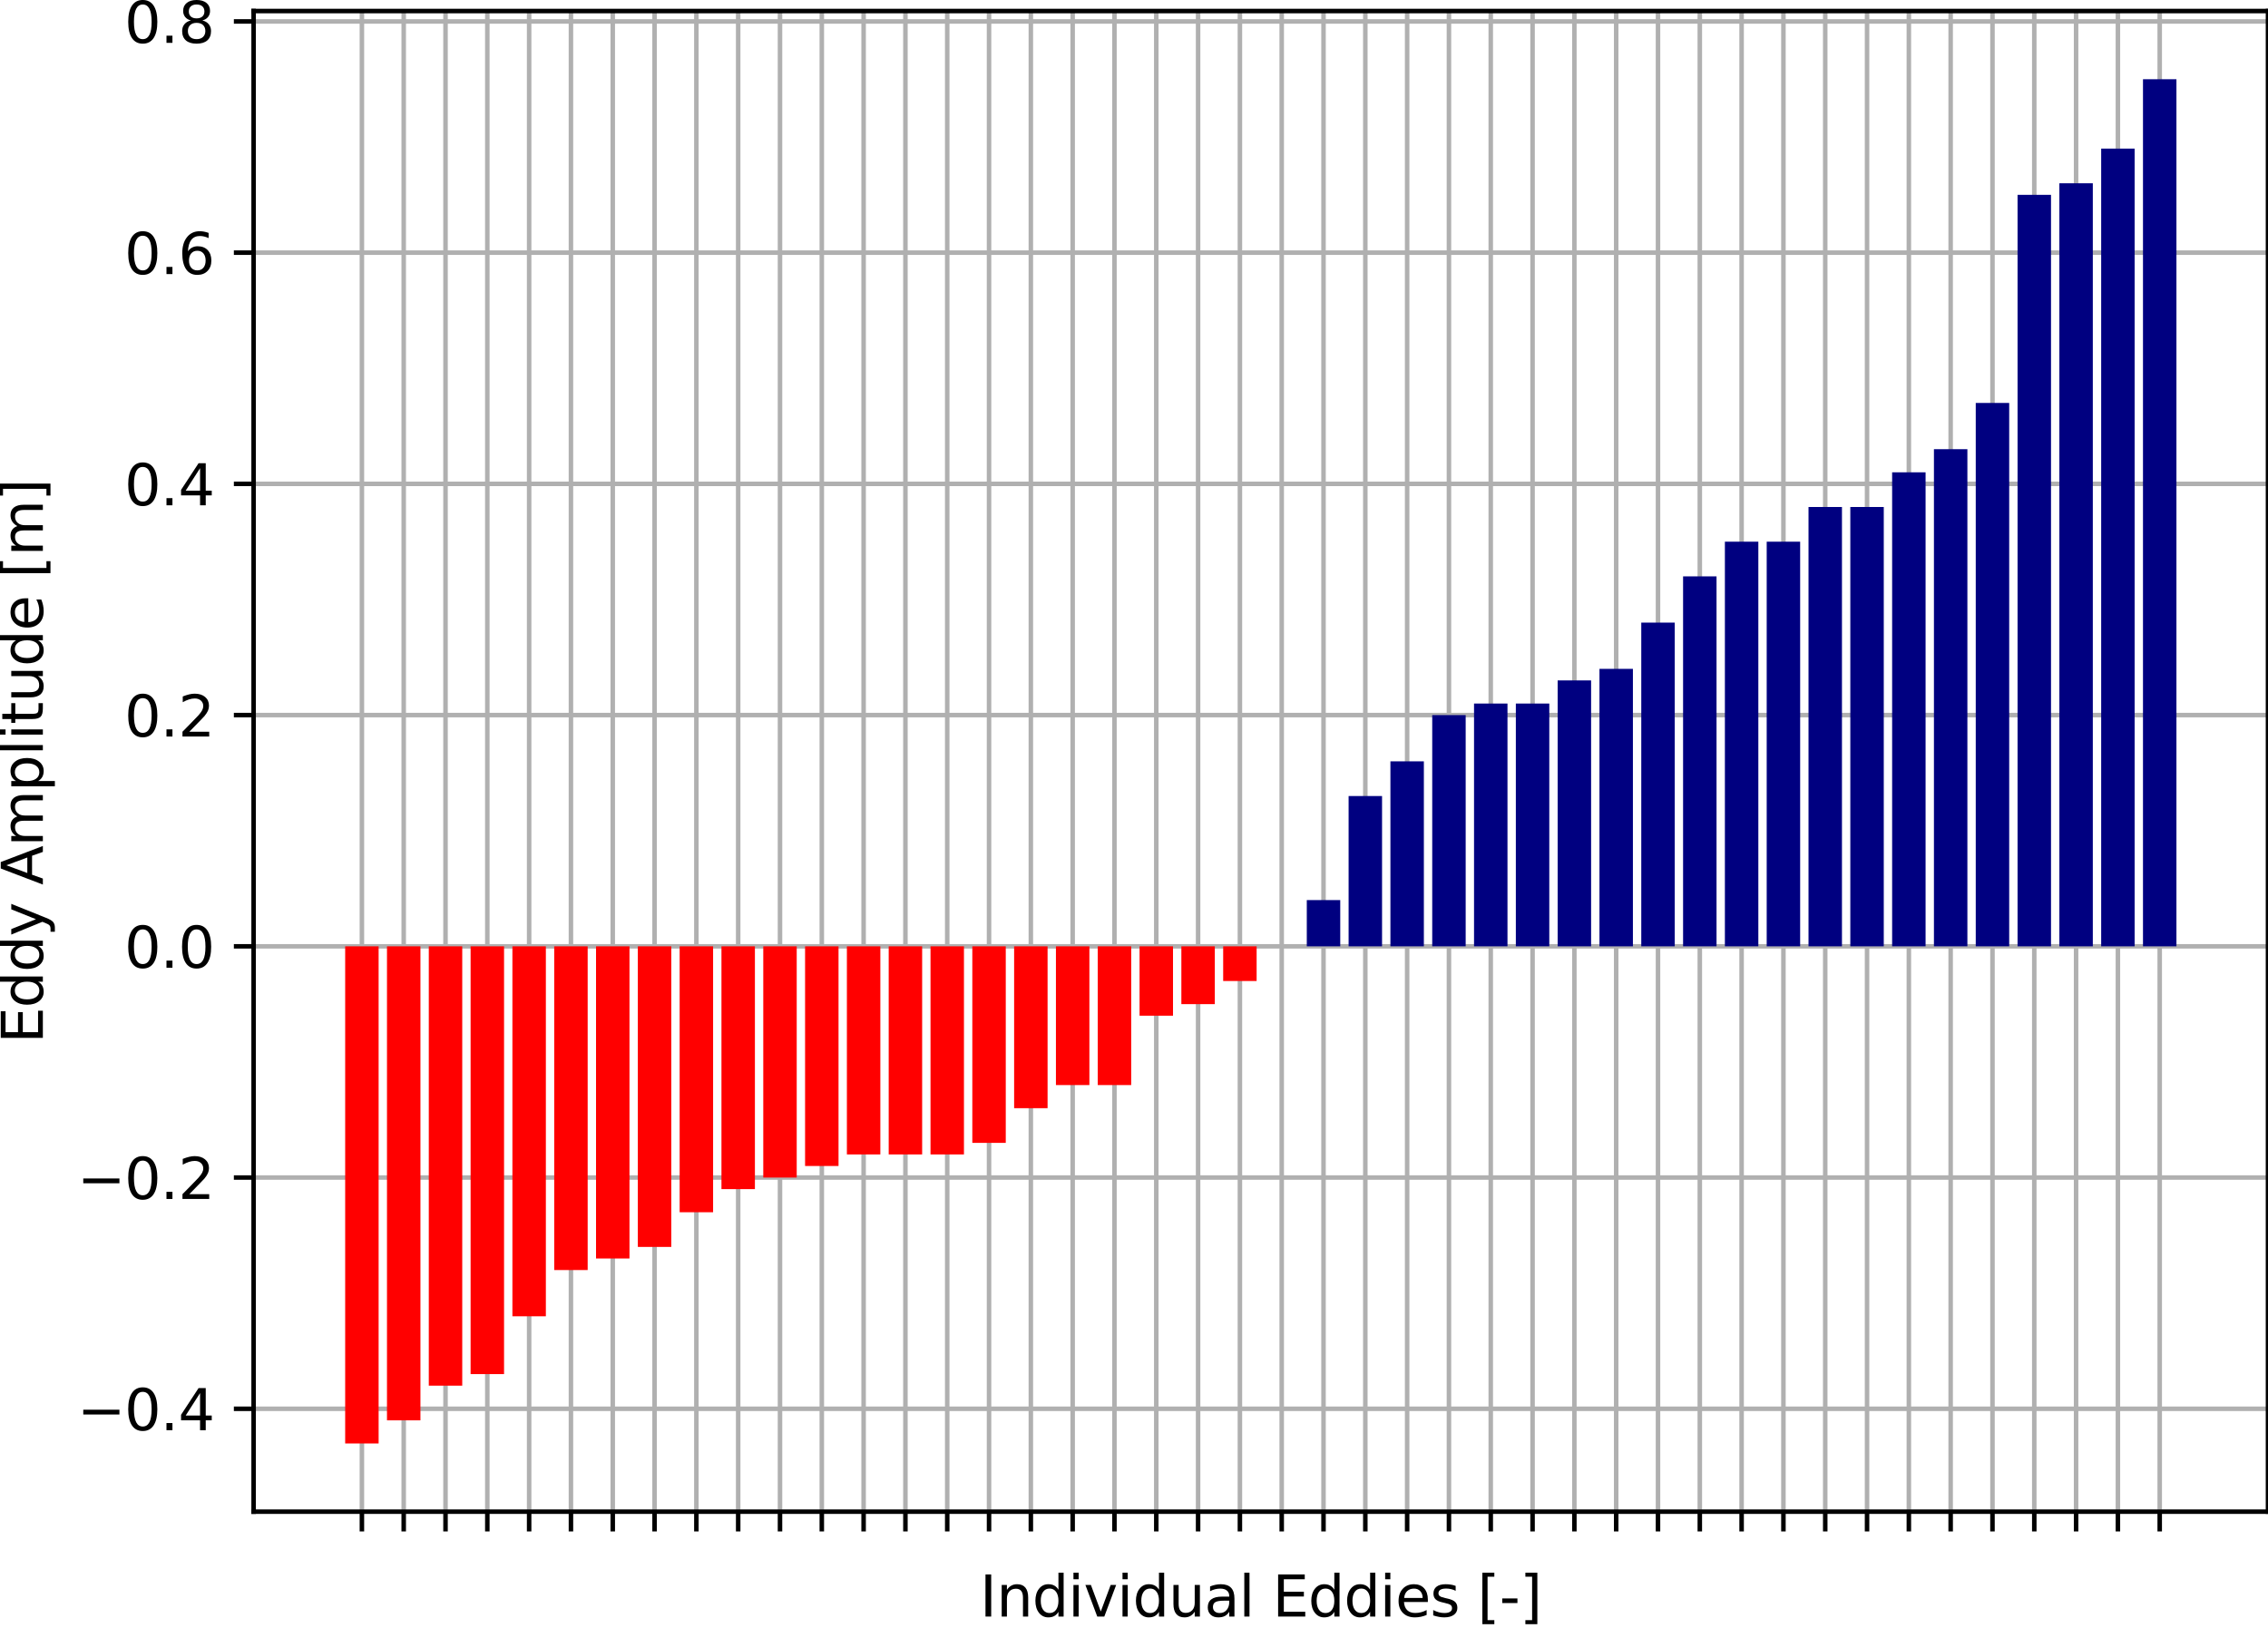 <?xml version="1.0" encoding="utf-8" standalone="no"?>
<!DOCTYPE svg PUBLIC "-//W3C//DTD SVG 1.1//EN"
  "http://www.w3.org/Graphics/SVG/1.1/DTD/svg11.dtd">
<svg xmlns:xlink="http://www.w3.org/1999/xlink" width="402.081pt" height="288.744pt" viewBox="0 0 402.081 288.744" xmlns="http://www.w3.org/2000/svg" version="1.1">
 <defs>
  <style type="text/css">*{stroke-linejoin: round; stroke-linecap: butt}</style>
 </defs>
 <g id="figure_1">
  <g id="patch_1">
   <path d="M 0 288.744 
L 402.081 288.744 
L 402.081 -0 
L 0 -0 
z
" style="fill: #ffffff"/>
  </g>
  <g id="axes_1">
   <g id="patch_2">
    <path d="M 44.961 268.066 
L 402.081 268.066 
L 402.081 1.954 
L 44.961 1.954 
z
" style="fill: #ffffff"/>
   </g>
   <g id="matplotlib.axis_1">
    <g id="xtick_1">
     <g id="line2d_1">
      <path d="M 64.159 268.066 
L 64.159 1.954 
" clip-path="url(#p5aaf9d7319)" style="fill: none; stroke: #b0b0b0; stroke-width: 0.8; stroke-linecap: square"/>
     </g>
     <g id="line2d_2">
      <defs>
       <path id="m018289079b" d="M 0 0 
L 0 3.5 
" style="stroke: #000000; stroke-width: 0.8"/>
      </defs>
      <g>
       <use xlink:href="#m018289079b" x="64.159" y="268.066" style="stroke: #000000; stroke-width: 0.8"/>
      </g>
     </g>
    </g>
    <g id="xtick_2">
     <g id="line2d_3">
      <path d="M 71.571 268.066 
L 71.571 1.954 
" clip-path="url(#p5aaf9d7319)" style="fill: none; stroke: #b0b0b0; stroke-width: 0.8; stroke-linecap: square"/>
     </g>
     <g id="line2d_4">
      <g>
       <use xlink:href="#m018289079b" x="71.571" y="268.066" style="stroke: #000000; stroke-width: 0.8"/>
      </g>
     </g>
    </g>
    <g id="xtick_3">
     <g id="line2d_5">
      <path d="M 78.983 268.066 
L 78.983 1.954 
" clip-path="url(#p5aaf9d7319)" style="fill: none; stroke: #b0b0b0; stroke-width: 0.8; stroke-linecap: square"/>
     </g>
     <g id="line2d_6">
      <g>
       <use xlink:href="#m018289079b" x="78.983" y="268.066" style="stroke: #000000; stroke-width: 0.8"/>
      </g>
     </g>
    </g>
    <g id="xtick_4">
     <g id="line2d_7">
      <path d="M 86.395 268.066 
L 86.395 1.954 
" clip-path="url(#p5aaf9d7319)" style="fill: none; stroke: #b0b0b0; stroke-width: 0.8; stroke-linecap: square"/>
     </g>
     <g id="line2d_8">
      <g>
       <use xlink:href="#m018289079b" x="86.395" y="268.066" style="stroke: #000000; stroke-width: 0.8"/>
      </g>
     </g>
    </g>
    <g id="xtick_5">
     <g id="line2d_9">
      <path d="M 93.807 268.066 
L 93.807 1.954 
" clip-path="url(#p5aaf9d7319)" style="fill: none; stroke: #b0b0b0; stroke-width: 0.8; stroke-linecap: square"/>
     </g>
     <g id="line2d_10">
      <g>
       <use xlink:href="#m018289079b" x="93.807" y="268.066" style="stroke: #000000; stroke-width: 0.8"/>
      </g>
     </g>
    </g>
    <g id="xtick_6">
     <g id="line2d_11">
      <path d="M 101.22 268.066 
L 101.22 1.954 
" clip-path="url(#p5aaf9d7319)" style="fill: none; stroke: #b0b0b0; stroke-width: 0.8; stroke-linecap: square"/>
     </g>
     <g id="line2d_12">
      <g>
       <use xlink:href="#m018289079b" x="101.22" y="268.066" style="stroke: #000000; stroke-width: 0.8"/>
      </g>
     </g>
    </g>
    <g id="xtick_7">
     <g id="line2d_13">
      <path d="M 108.632 268.066 
L 108.632 1.954 
" clip-path="url(#p5aaf9d7319)" style="fill: none; stroke: #b0b0b0; stroke-width: 0.8; stroke-linecap: square"/>
     </g>
     <g id="line2d_14">
      <g>
       <use xlink:href="#m018289079b" x="108.632" y="268.066" style="stroke: #000000; stroke-width: 0.8"/>
      </g>
     </g>
    </g>
    <g id="xtick_8">
     <g id="line2d_15">
      <path d="M 116.044 268.066 
L 116.044 1.954 
" clip-path="url(#p5aaf9d7319)" style="fill: none; stroke: #b0b0b0; stroke-width: 0.8; stroke-linecap: square"/>
     </g>
     <g id="line2d_16">
      <g>
       <use xlink:href="#m018289079b" x="116.044" y="268.066" style="stroke: #000000; stroke-width: 0.8"/>
      </g>
     </g>
    </g>
    <g id="xtick_9">
     <g id="line2d_17">
      <path d="M 123.456 268.066 
L 123.456 1.954 
" clip-path="url(#p5aaf9d7319)" style="fill: none; stroke: #b0b0b0; stroke-width: 0.8; stroke-linecap: square"/>
     </g>
     <g id="line2d_18">
      <g>
       <use xlink:href="#m018289079b" x="123.456" y="268.066" style="stroke: #000000; stroke-width: 0.8"/>
      </g>
     </g>
    </g>
    <g id="xtick_10">
     <g id="line2d_19">
      <path d="M 130.868 268.066 
L 130.868 1.954 
" clip-path="url(#p5aaf9d7319)" style="fill: none; stroke: #b0b0b0; stroke-width: 0.8; stroke-linecap: square"/>
     </g>
     <g id="line2d_20">
      <g>
       <use xlink:href="#m018289079b" x="130.868" y="268.066" style="stroke: #000000; stroke-width: 0.8"/>
      </g>
     </g>
    </g>
    <g id="xtick_11">
     <g id="line2d_21">
      <path d="M 138.281 268.066 
L 138.281 1.954 
" clip-path="url(#p5aaf9d7319)" style="fill: none; stroke: #b0b0b0; stroke-width: 0.8; stroke-linecap: square"/>
     </g>
     <g id="line2d_22">
      <g>
       <use xlink:href="#m018289079b" x="138.281" y="268.066" style="stroke: #000000; stroke-width: 0.8"/>
      </g>
     </g>
    </g>
    <g id="xtick_12">
     <g id="line2d_23">
      <path d="M 145.693 268.066 
L 145.693 1.954 
" clip-path="url(#p5aaf9d7319)" style="fill: none; stroke: #b0b0b0; stroke-width: 0.8; stroke-linecap: square"/>
     </g>
     <g id="line2d_24">
      <g>
       <use xlink:href="#m018289079b" x="145.693" y="268.066" style="stroke: #000000; stroke-width: 0.8"/>
      </g>
     </g>
    </g>
    <g id="xtick_13">
     <g id="line2d_25">
      <path d="M 153.105 268.066 
L 153.105 1.954 
" clip-path="url(#p5aaf9d7319)" style="fill: none; stroke: #b0b0b0; stroke-width: 0.8; stroke-linecap: square"/>
     </g>
     <g id="line2d_26">
      <g>
       <use xlink:href="#m018289079b" x="153.105" y="268.066" style="stroke: #000000; stroke-width: 0.8"/>
      </g>
     </g>
    </g>
    <g id="xtick_14">
     <g id="line2d_27">
      <path d="M 160.517 268.066 
L 160.517 1.954 
" clip-path="url(#p5aaf9d7319)" style="fill: none; stroke: #b0b0b0; stroke-width: 0.8; stroke-linecap: square"/>
     </g>
     <g id="line2d_28">
      <g>
       <use xlink:href="#m018289079b" x="160.517" y="268.066" style="stroke: #000000; stroke-width: 0.8"/>
      </g>
     </g>
    </g>
    <g id="xtick_15">
     <g id="line2d_29">
      <path d="M 167.929 268.066 
L 167.929 1.954 
" clip-path="url(#p5aaf9d7319)" style="fill: none; stroke: #b0b0b0; stroke-width: 0.8; stroke-linecap: square"/>
     </g>
     <g id="line2d_30">
      <g>
       <use xlink:href="#m018289079b" x="167.929" y="268.066" style="stroke: #000000; stroke-width: 0.8"/>
      </g>
     </g>
    </g>
    <g id="xtick_16">
     <g id="line2d_31">
      <path d="M 175.342 268.066 
L 175.342 1.954 
" clip-path="url(#p5aaf9d7319)" style="fill: none; stroke: #b0b0b0; stroke-width: 0.8; stroke-linecap: square"/>
     </g>
     <g id="line2d_32">
      <g>
       <use xlink:href="#m018289079b" x="175.342" y="268.066" style="stroke: #000000; stroke-width: 0.8"/>
      </g>
     </g>
    </g>
    <g id="xtick_17">
     <g id="line2d_33">
      <path d="M 182.754 268.066 
L 182.754 1.954 
" clip-path="url(#p5aaf9d7319)" style="fill: none; stroke: #b0b0b0; stroke-width: 0.8; stroke-linecap: square"/>
     </g>
     <g id="line2d_34">
      <g>
       <use xlink:href="#m018289079b" x="182.754" y="268.066" style="stroke: #000000; stroke-width: 0.8"/>
      </g>
     </g>
    </g>
    <g id="xtick_18">
     <g id="line2d_35">
      <path d="M 190.166 268.066 
L 190.166 1.954 
" clip-path="url(#p5aaf9d7319)" style="fill: none; stroke: #b0b0b0; stroke-width: 0.8; stroke-linecap: square"/>
     </g>
     <g id="line2d_36">
      <g>
       <use xlink:href="#m018289079b" x="190.166" y="268.066" style="stroke: #000000; stroke-width: 0.8"/>
      </g>
     </g>
    </g>
    <g id="xtick_19">
     <g id="line2d_37">
      <path d="M 197.578 268.066 
L 197.578 1.954 
" clip-path="url(#p5aaf9d7319)" style="fill: none; stroke: #b0b0b0; stroke-width: 0.8; stroke-linecap: square"/>
     </g>
     <g id="line2d_38">
      <g>
       <use xlink:href="#m018289079b" x="197.578" y="268.066" style="stroke: #000000; stroke-width: 0.8"/>
      </g>
     </g>
    </g>
    <g id="xtick_20">
     <g id="line2d_39">
      <path d="M 204.99 268.066 
L 204.99 1.954 
" clip-path="url(#p5aaf9d7319)" style="fill: none; stroke: #b0b0b0; stroke-width: 0.8; stroke-linecap: square"/>
     </g>
     <g id="line2d_40">
      <g>
       <use xlink:href="#m018289079b" x="204.99" y="268.066" style="stroke: #000000; stroke-width: 0.8"/>
      </g>
     </g>
    </g>
    <g id="xtick_21">
     <g id="line2d_41">
      <path d="M 212.403 268.066 
L 212.403 1.954 
" clip-path="url(#p5aaf9d7319)" style="fill: none; stroke: #b0b0b0; stroke-width: 0.8; stroke-linecap: square"/>
     </g>
     <g id="line2d_42">
      <g>
       <use xlink:href="#m018289079b" x="212.403" y="268.066" style="stroke: #000000; stroke-width: 0.8"/>
      </g>
     </g>
    </g>
    <g id="xtick_22">
     <g id="line2d_43">
      <path d="M 219.815 268.066 
L 219.815 1.954 
" clip-path="url(#p5aaf9d7319)" style="fill: none; stroke: #b0b0b0; stroke-width: 0.8; stroke-linecap: square"/>
     </g>
     <g id="line2d_44">
      <g>
       <use xlink:href="#m018289079b" x="219.815" y="268.066" style="stroke: #000000; stroke-width: 0.8"/>
      </g>
     </g>
    </g>
    <g id="xtick_23">
     <g id="line2d_45">
      <path d="M 227.227 268.066 
L 227.227 1.954 
" clip-path="url(#p5aaf9d7319)" style="fill: none; stroke: #b0b0b0; stroke-width: 0.8; stroke-linecap: square"/>
     </g>
     <g id="line2d_46">
      <g>
       <use xlink:href="#m018289079b" x="227.227" y="268.066" style="stroke: #000000; stroke-width: 0.8"/>
      </g>
     </g>
    </g>
    <g id="xtick_24">
     <g id="line2d_47">
      <path d="M 234.639 268.066 
L 234.639 1.954 
" clip-path="url(#p5aaf9d7319)" style="fill: none; stroke: #b0b0b0; stroke-width: 0.8; stroke-linecap: square"/>
     </g>
     <g id="line2d_48">
      <g>
       <use xlink:href="#m018289079b" x="234.639" y="268.066" style="stroke: #000000; stroke-width: 0.8"/>
      </g>
     </g>
    </g>
    <g id="xtick_25">
     <g id="line2d_49">
      <path d="M 242.051 268.066 
L 242.051 1.954 
" clip-path="url(#p5aaf9d7319)" style="fill: none; stroke: #b0b0b0; stroke-width: 0.8; stroke-linecap: square"/>
     </g>
     <g id="line2d_50">
      <g>
       <use xlink:href="#m018289079b" x="242.051" y="268.066" style="stroke: #000000; stroke-width: 0.8"/>
      </g>
     </g>
    </g>
    <g id="xtick_26">
     <g id="line2d_51">
      <path d="M 249.464 268.066 
L 249.464 1.954 
" clip-path="url(#p5aaf9d7319)" style="fill: none; stroke: #b0b0b0; stroke-width: 0.8; stroke-linecap: square"/>
     </g>
     <g id="line2d_52">
      <g>
       <use xlink:href="#m018289079b" x="249.464" y="268.066" style="stroke: #000000; stroke-width: 0.8"/>
      </g>
     </g>
    </g>
    <g id="xtick_27">
     <g id="line2d_53">
      <path d="M 256.876 268.066 
L 256.876 1.954 
" clip-path="url(#p5aaf9d7319)" style="fill: none; stroke: #b0b0b0; stroke-width: 0.8; stroke-linecap: square"/>
     </g>
     <g id="line2d_54">
      <g>
       <use xlink:href="#m018289079b" x="256.876" y="268.066" style="stroke: #000000; stroke-width: 0.8"/>
      </g>
     </g>
    </g>
    <g id="xtick_28">
     <g id="line2d_55">
      <path d="M 264.288 268.066 
L 264.288 1.954 
" clip-path="url(#p5aaf9d7319)" style="fill: none; stroke: #b0b0b0; stroke-width: 0.8; stroke-linecap: square"/>
     </g>
     <g id="line2d_56">
      <g>
       <use xlink:href="#m018289079b" x="264.288" y="268.066" style="stroke: #000000; stroke-width: 0.8"/>
      </g>
     </g>
    </g>
    <g id="xtick_29">
     <g id="line2d_57">
      <path d="M 271.7 268.066 
L 271.7 1.954 
" clip-path="url(#p5aaf9d7319)" style="fill: none; stroke: #b0b0b0; stroke-width: 0.8; stroke-linecap: square"/>
     </g>
     <g id="line2d_58">
      <g>
       <use xlink:href="#m018289079b" x="271.7" y="268.066" style="stroke: #000000; stroke-width: 0.8"/>
      </g>
     </g>
    </g>
    <g id="xtick_30">
     <g id="line2d_59">
      <path d="M 279.112 268.066 
L 279.112 1.954 
" clip-path="url(#p5aaf9d7319)" style="fill: none; stroke: #b0b0b0; stroke-width: 0.8; stroke-linecap: square"/>
     </g>
     <g id="line2d_60">
      <g>
       <use xlink:href="#m018289079b" x="279.112" y="268.066" style="stroke: #000000; stroke-width: 0.8"/>
      </g>
     </g>
    </g>
    <g id="xtick_31">
     <g id="line2d_61">
      <path d="M 286.525 268.066 
L 286.525 1.954 
" clip-path="url(#p5aaf9d7319)" style="fill: none; stroke: #b0b0b0; stroke-width: 0.8; stroke-linecap: square"/>
     </g>
     <g id="line2d_62">
      <g>
       <use xlink:href="#m018289079b" x="286.525" y="268.066" style="stroke: #000000; stroke-width: 0.8"/>
      </g>
     </g>
    </g>
    <g id="xtick_32">
     <g id="line2d_63">
      <path d="M 293.937 268.066 
L 293.937 1.954 
" clip-path="url(#p5aaf9d7319)" style="fill: none; stroke: #b0b0b0; stroke-width: 0.8; stroke-linecap: square"/>
     </g>
     <g id="line2d_64">
      <g>
       <use xlink:href="#m018289079b" x="293.937" y="268.066" style="stroke: #000000; stroke-width: 0.8"/>
      </g>
     </g>
    </g>
    <g id="xtick_33">
     <g id="line2d_65">
      <path d="M 301.349 268.066 
L 301.349 1.954 
" clip-path="url(#p5aaf9d7319)" style="fill: none; stroke: #b0b0b0; stroke-width: 0.8; stroke-linecap: square"/>
     </g>
     <g id="line2d_66">
      <g>
       <use xlink:href="#m018289079b" x="301.349" y="268.066" style="stroke: #000000; stroke-width: 0.8"/>
      </g>
     </g>
    </g>
    <g id="xtick_34">
     <g id="line2d_67">
      <path d="M 308.761 268.066 
L 308.761 1.954 
" clip-path="url(#p5aaf9d7319)" style="fill: none; stroke: #b0b0b0; stroke-width: 0.8; stroke-linecap: square"/>
     </g>
     <g id="line2d_68">
      <g>
       <use xlink:href="#m018289079b" x="308.761" y="268.066" style="stroke: #000000; stroke-width: 0.8"/>
      </g>
     </g>
    </g>
    <g id="xtick_35">
     <g id="line2d_69">
      <path d="M 316.173 268.066 
L 316.173 1.954 
" clip-path="url(#p5aaf9d7319)" style="fill: none; stroke: #b0b0b0; stroke-width: 0.8; stroke-linecap: square"/>
     </g>
     <g id="line2d_70">
      <g>
       <use xlink:href="#m018289079b" x="316.173" y="268.066" style="stroke: #000000; stroke-width: 0.8"/>
      </g>
     </g>
    </g>
    <g id="xtick_36">
     <g id="line2d_71">
      <path d="M 323.586 268.066 
L 323.586 1.954 
" clip-path="url(#p5aaf9d7319)" style="fill: none; stroke: #b0b0b0; stroke-width: 0.8; stroke-linecap: square"/>
     </g>
     <g id="line2d_72">
      <g>
       <use xlink:href="#m018289079b" x="323.586" y="268.066" style="stroke: #000000; stroke-width: 0.8"/>
      </g>
     </g>
    </g>
    <g id="xtick_37">
     <g id="line2d_73">
      <path d="M 330.998 268.066 
L 330.998 1.954 
" clip-path="url(#p5aaf9d7319)" style="fill: none; stroke: #b0b0b0; stroke-width: 0.8; stroke-linecap: square"/>
     </g>
     <g id="line2d_74">
      <g>
       <use xlink:href="#m018289079b" x="330.998" y="268.066" style="stroke: #000000; stroke-width: 0.8"/>
      </g>
     </g>
    </g>
    <g id="xtick_38">
     <g id="line2d_75">
      <path d="M 338.41 268.066 
L 338.41 1.954 
" clip-path="url(#p5aaf9d7319)" style="fill: none; stroke: #b0b0b0; stroke-width: 0.8; stroke-linecap: square"/>
     </g>
     <g id="line2d_76">
      <g>
       <use xlink:href="#m018289079b" x="338.41" y="268.066" style="stroke: #000000; stroke-width: 0.8"/>
      </g>
     </g>
    </g>
    <g id="xtick_39">
     <g id="line2d_77">
      <path d="M 345.822 268.066 
L 345.822 1.954 
" clip-path="url(#p5aaf9d7319)" style="fill: none; stroke: #b0b0b0; stroke-width: 0.8; stroke-linecap: square"/>
     </g>
     <g id="line2d_78">
      <g>
       <use xlink:href="#m018289079b" x="345.822" y="268.066" style="stroke: #000000; stroke-width: 0.8"/>
      </g>
     </g>
    </g>
    <g id="xtick_40">
     <g id="line2d_79">
      <path d="M 353.235 268.066 
L 353.235 1.954 
" clip-path="url(#p5aaf9d7319)" style="fill: none; stroke: #b0b0b0; stroke-width: 0.8; stroke-linecap: square"/>
     </g>
     <g id="line2d_80">
      <g>
       <use xlink:href="#m018289079b" x="353.235" y="268.066" style="stroke: #000000; stroke-width: 0.8"/>
      </g>
     </g>
    </g>
    <g id="xtick_41">
     <g id="line2d_81">
      <path d="M 360.647 268.066 
L 360.647 1.954 
" clip-path="url(#p5aaf9d7319)" style="fill: none; stroke: #b0b0b0; stroke-width: 0.8; stroke-linecap: square"/>
     </g>
     <g id="line2d_82">
      <g>
       <use xlink:href="#m018289079b" x="360.647" y="268.066" style="stroke: #000000; stroke-width: 0.8"/>
      </g>
     </g>
    </g>
    <g id="xtick_42">
     <g id="line2d_83">
      <path d="M 368.059 268.066 
L 368.059 1.954 
" clip-path="url(#p5aaf9d7319)" style="fill: none; stroke: #b0b0b0; stroke-width: 0.8; stroke-linecap: square"/>
     </g>
     <g id="line2d_84">
      <g>
       <use xlink:href="#m018289079b" x="368.059" y="268.066" style="stroke: #000000; stroke-width: 0.8"/>
      </g>
     </g>
    </g>
    <g id="xtick_43">
     <g id="line2d_85">
      <path d="M 375.471 268.066 
L 375.471 1.954 
" clip-path="url(#p5aaf9d7319)" style="fill: none; stroke: #b0b0b0; stroke-width: 0.8; stroke-linecap: square"/>
     </g>
     <g id="line2d_86">
      <g>
       <use xlink:href="#m018289079b" x="375.471" y="268.066" style="stroke: #000000; stroke-width: 0.8"/>
      </g>
     </g>
    </g>
    <g id="xtick_44">
     <g id="line2d_87">
      <path d="M 382.883 268.066 
L 382.883 1.954 
" clip-path="url(#p5aaf9d7319)" style="fill: none; stroke: #b0b0b0; stroke-width: 0.8; stroke-linecap: square"/>
     </g>
     <g id="line2d_88">
      <g>
       <use xlink:href="#m018289079b" x="382.883" y="268.066" style="stroke: #000000; stroke-width: 0.8"/>
      </g>
     </g>
    </g>
    <g id="text_1">
     <!-- Individual Eddies [-] -->
     <g transform="translate(173.708 286.665)scale(0.1 -0.1)">
      <defs>
       <path id="DejaVuSans-49" d="M 628 4666 
L 1259 4666 
L 1259 0 
L 628 0 
L 628 4666 
z
" transform="scale(0.016)"/>
       <path id="DejaVuSans-6e" d="M 3513 2113 
L 3513 0 
L 2938 0 
L 2938 2094 
Q 2938 2591 2744 2837 
Q 2550 3084 2163 3084 
Q 1697 3084 1428 2787 
Q 1159 2491 1159 1978 
L 1159 0 
L 581 0 
L 581 3500 
L 1159 3500 
L 1159 2956 
Q 1366 3272 1645 3428 
Q 1925 3584 2291 3584 
Q 2894 3584 3203 3211 
Q 3513 2838 3513 2113 
z
" transform="scale(0.016)"/>
       <path id="DejaVuSans-64" d="M 2906 2969 
L 2906 4863 
L 3481 4863 
L 3481 0 
L 2906 0 
L 2906 525 
Q 2725 213 2448 61 
Q 2172 -91 1784 -91 
Q 1150 -91 751 415 
Q 353 922 353 1747 
Q 353 2572 751 3078 
Q 1150 3584 1784 3584 
Q 2172 3584 2448 3432 
Q 2725 3281 2906 2969 
z
M 947 1747 
Q 947 1113 1208 752 
Q 1469 391 1925 391 
Q 2381 391 2643 752 
Q 2906 1113 2906 1747 
Q 2906 2381 2643 2742 
Q 2381 3103 1925 3103 
Q 1469 3103 1208 2742 
Q 947 2381 947 1747 
z
" transform="scale(0.016)"/>
       <path id="DejaVuSans-69" d="M 603 3500 
L 1178 3500 
L 1178 0 
L 603 0 
L 603 3500 
z
M 603 4863 
L 1178 4863 
L 1178 4134 
L 603 4134 
L 603 4863 
z
" transform="scale(0.016)"/>
       <path id="DejaVuSans-76" d="M 191 3500 
L 800 3500 
L 1894 563 
L 2988 3500 
L 3597 3500 
L 2284 0 
L 1503 0 
L 191 3500 
z
" transform="scale(0.016)"/>
       <path id="DejaVuSans-75" d="M 544 1381 
L 544 3500 
L 1119 3500 
L 1119 1403 
Q 1119 906 1312 657 
Q 1506 409 1894 409 
Q 2359 409 2629 706 
Q 2900 1003 2900 1516 
L 2900 3500 
L 3475 3500 
L 3475 0 
L 2900 0 
L 2900 538 
Q 2691 219 2414 64 
Q 2138 -91 1772 -91 
Q 1169 -91 856 284 
Q 544 659 544 1381 
z
M 1991 3584 
L 1991 3584 
z
" transform="scale(0.016)"/>
       <path id="DejaVuSans-61" d="M 2194 1759 
Q 1497 1759 1228 1600 
Q 959 1441 959 1056 
Q 959 750 1161 570 
Q 1363 391 1709 391 
Q 2188 391 2477 730 
Q 2766 1069 2766 1631 
L 2766 1759 
L 2194 1759 
z
M 3341 1997 
L 3341 0 
L 2766 0 
L 2766 531 
Q 2569 213 2275 61 
Q 1981 -91 1556 -91 
Q 1019 -91 701 211 
Q 384 513 384 1019 
Q 384 1609 779 1909 
Q 1175 2209 1959 2209 
L 2766 2209 
L 2766 2266 
Q 2766 2663 2505 2880 
Q 2244 3097 1772 3097 
Q 1472 3097 1187 3025 
Q 903 2953 641 2809 
L 641 3341 
Q 956 3463 1253 3523 
Q 1550 3584 1831 3584 
Q 2591 3584 2966 3190 
Q 3341 2797 3341 1997 
z
" transform="scale(0.016)"/>
       <path id="DejaVuSans-6c" d="M 603 4863 
L 1178 4863 
L 1178 0 
L 603 0 
L 603 4863 
z
" transform="scale(0.016)"/>
       <path id="DejaVuSans-20" transform="scale(0.016)"/>
       <path id="DejaVuSans-45" d="M 628 4666 
L 3578 4666 
L 3578 4134 
L 1259 4134 
L 1259 2753 
L 3481 2753 
L 3481 2222 
L 1259 2222 
L 1259 531 
L 3634 531 
L 3634 0 
L 628 0 
L 628 4666 
z
" transform="scale(0.016)"/>
       <path id="DejaVuSans-65" d="M 3597 1894 
L 3597 1613 
L 953 1613 
Q 991 1019 1311 708 
Q 1631 397 2203 397 
Q 2534 397 2845 478 
Q 3156 559 3463 722 
L 3463 178 
Q 3153 47 2828 -22 
Q 2503 -91 2169 -91 
Q 1331 -91 842 396 
Q 353 884 353 1716 
Q 353 2575 817 3079 
Q 1281 3584 2069 3584 
Q 2775 3584 3186 3129 
Q 3597 2675 3597 1894 
z
M 3022 2063 
Q 3016 2534 2758 2815 
Q 2500 3097 2075 3097 
Q 1594 3097 1305 2825 
Q 1016 2553 972 2059 
L 3022 2063 
z
" transform="scale(0.016)"/>
       <path id="DejaVuSans-73" d="M 2834 3397 
L 2834 2853 
Q 2591 2978 2328 3040 
Q 2066 3103 1784 3103 
Q 1356 3103 1142 2972 
Q 928 2841 928 2578 
Q 928 2378 1081 2264 
Q 1234 2150 1697 2047 
L 1894 2003 
Q 2506 1872 2764 1633 
Q 3022 1394 3022 966 
Q 3022 478 2636 193 
Q 2250 -91 1575 -91 
Q 1294 -91 989 -36 
Q 684 19 347 128 
L 347 722 
Q 666 556 975 473 
Q 1284 391 1588 391 
Q 1994 391 2212 530 
Q 2431 669 2431 922 
Q 2431 1156 2273 1281 
Q 2116 1406 1581 1522 
L 1381 1569 
Q 847 1681 609 1914 
Q 372 2147 372 2553 
Q 372 3047 722 3315 
Q 1072 3584 1716 3584 
Q 2034 3584 2315 3537 
Q 2597 3491 2834 3397 
z
" transform="scale(0.016)"/>
       <path id="DejaVuSans-5b" d="M 550 4863 
L 1875 4863 
L 1875 4416 
L 1125 4416 
L 1125 -397 
L 1875 -397 
L 1875 -844 
L 550 -844 
L 550 4863 
z
" transform="scale(0.016)"/>
       <path id="DejaVuSans-2d" d="M 313 2009 
L 1997 2009 
L 1997 1497 
L 313 1497 
L 313 2009 
z
" transform="scale(0.016)"/>
       <path id="DejaVuSans-5d" d="M 1947 4863 
L 1947 -844 
L 622 -844 
L 622 -397 
L 1369 -397 
L 1369 4416 
L 622 4416 
L 622 4863 
L 1947 4863 
z
" transform="scale(0.016)"/>
      </defs>
      <use xlink:href="#DejaVuSans-49"/>
      <use xlink:href="#DejaVuSans-6e" x="29.492"/>
      <use xlink:href="#DejaVuSans-64" x="92.871"/>
      <use xlink:href="#DejaVuSans-69" x="156.348"/>
      <use xlink:href="#DejaVuSans-76" x="184.131"/>
      <use xlink:href="#DejaVuSans-69" x="243.311"/>
      <use xlink:href="#DejaVuSans-64" x="271.094"/>
      <use xlink:href="#DejaVuSans-75" x="334.57"/>
      <use xlink:href="#DejaVuSans-61" x="397.949"/>
      <use xlink:href="#DejaVuSans-6c" x="459.229"/>
      <use xlink:href="#DejaVuSans-20" x="487.012"/>
      <use xlink:href="#DejaVuSans-45" x="518.799"/>
      <use xlink:href="#DejaVuSans-64" x="581.982"/>
      <use xlink:href="#DejaVuSans-64" x="645.459"/>
      <use xlink:href="#DejaVuSans-69" x="708.936"/>
      <use xlink:href="#DejaVuSans-65" x="736.719"/>
      <use xlink:href="#DejaVuSans-73" x="798.242"/>
      <use xlink:href="#DejaVuSans-20" x="850.342"/>
      <use xlink:href="#DejaVuSans-5b" x="882.129"/>
      <use xlink:href="#DejaVuSans-2d" x="921.143"/>
      <use xlink:href="#DejaVuSans-5d" x="957.227"/>
     </g>
    </g>
   </g>
   <g id="matplotlib.axis_2">
    <g id="ytick_1">
     <g id="line2d_89">
      <path d="M 44.961 249.82 
L 402.081 249.82 
" clip-path="url(#p5aaf9d7319)" style="fill: none; stroke: #b0b0b0; stroke-width: 0.8; stroke-linecap: square"/>
     </g>
     <g id="line2d_90">
      <defs>
       <path id="ma164dc1c64" d="M 0 0 
L -3.5 0 
" style="stroke: #000000; stroke-width: 0.8"/>
      </defs>
      <g>
       <use xlink:href="#ma164dc1c64" x="44.961" y="249.82" style="stroke: #000000; stroke-width: 0.8"/>
      </g>
     </g>
     <g id="text_2">
      <!-- −0.4 -->
      <g transform="translate(13.678 253.619)scale(0.1 -0.1)">
       <defs>
        <path id="DejaVuSans-2212" d="M 678 2272 
L 4684 2272 
L 4684 1741 
L 678 1741 
L 678 2272 
z
" transform="scale(0.016)"/>
        <path id="DejaVuSans-30" d="M 2034 4250 
Q 1547 4250 1301 3770 
Q 1056 3291 1056 2328 
Q 1056 1369 1301 889 
Q 1547 409 2034 409 
Q 2525 409 2770 889 
Q 3016 1369 3016 2328 
Q 3016 3291 2770 3770 
Q 2525 4250 2034 4250 
z
M 2034 4750 
Q 2819 4750 3233 4129 
Q 3647 3509 3647 2328 
Q 3647 1150 3233 529 
Q 2819 -91 2034 -91 
Q 1250 -91 836 529 
Q 422 1150 422 2328 
Q 422 3509 836 4129 
Q 1250 4750 2034 4750 
z
" transform="scale(0.016)"/>
        <path id="DejaVuSans-2e" d="M 684 794 
L 1344 794 
L 1344 0 
L 684 0 
L 684 794 
z
" transform="scale(0.016)"/>
        <path id="DejaVuSans-34" d="M 2419 4116 
L 825 1625 
L 2419 1625 
L 2419 4116 
z
M 2253 4666 
L 3047 4666 
L 3047 1625 
L 3713 1625 
L 3713 1100 
L 3047 1100 
L 3047 0 
L 2419 0 
L 2419 1100 
L 313 1100 
L 313 1709 
L 2253 4666 
z
" transform="scale(0.016)"/>
       </defs>
       <use xlink:href="#DejaVuSans-2212"/>
       <use xlink:href="#DejaVuSans-30" x="83.789"/>
       <use xlink:href="#DejaVuSans-2e" x="147.412"/>
       <use xlink:href="#DejaVuSans-34" x="179.199"/>
      </g>
     </g>
    </g>
    <g id="ytick_2">
     <g id="line2d_91">
      <path d="M 44.961 208.816 
L 402.081 208.816 
" clip-path="url(#p5aaf9d7319)" style="fill: none; stroke: #b0b0b0; stroke-width: 0.8; stroke-linecap: square"/>
     </g>
     <g id="line2d_92">
      <g>
       <use xlink:href="#ma164dc1c64" x="44.961" y="208.816" style="stroke: #000000; stroke-width: 0.8"/>
      </g>
     </g>
     <g id="text_3">
      <!-- −0.2 -->
      <g transform="translate(13.678 212.615)scale(0.1 -0.1)">
       <defs>
        <path id="DejaVuSans-32" d="M 1228 531 
L 3431 531 
L 3431 0 
L 469 0 
L 469 531 
Q 828 903 1448 1529 
Q 2069 2156 2228 2338 
Q 2531 2678 2651 2914 
Q 2772 3150 2772 3378 
Q 2772 3750 2511 3984 
Q 2250 4219 1831 4219 
Q 1534 4219 1204 4116 
Q 875 4013 500 3803 
L 500 4441 
Q 881 4594 1212 4672 
Q 1544 4750 1819 4750 
Q 2544 4750 2975 4387 
Q 3406 4025 3406 3419 
Q 3406 3131 3298 2873 
Q 3191 2616 2906 2266 
Q 2828 2175 2409 1742 
Q 1991 1309 1228 531 
z
" transform="scale(0.016)"/>
       </defs>
       <use xlink:href="#DejaVuSans-2212"/>
       <use xlink:href="#DejaVuSans-30" x="83.789"/>
       <use xlink:href="#DejaVuSans-2e" x="147.412"/>
       <use xlink:href="#DejaVuSans-32" x="179.199"/>
      </g>
     </g>
    </g>
    <g id="ytick_3">
     <g id="line2d_93">
      <path d="M 44.961 167.813 
L 402.081 167.813 
" clip-path="url(#p5aaf9d7319)" style="fill: none; stroke: #b0b0b0; stroke-width: 0.8; stroke-linecap: square"/>
     </g>
     <g id="line2d_94">
      <g>
       <use xlink:href="#ma164dc1c64" x="44.961" y="167.813" style="stroke: #000000; stroke-width: 0.8"/>
      </g>
     </g>
     <g id="text_4">
      <!-- 0.0 -->
      <g transform="translate(22.058 171.612)scale(0.1 -0.1)">
       <use xlink:href="#DejaVuSans-30"/>
       <use xlink:href="#DejaVuSans-2e" x="63.623"/>
       <use xlink:href="#DejaVuSans-30" x="95.41"/>
      </g>
     </g>
    </g>
    <g id="ytick_4">
     <g id="line2d_95">
      <path d="M 44.961 126.809 
L 402.081 126.809 
" clip-path="url(#p5aaf9d7319)" style="fill: none; stroke: #b0b0b0; stroke-width: 0.8; stroke-linecap: square"/>
     </g>
     <g id="line2d_96">
      <g>
       <use xlink:href="#ma164dc1c64" x="44.961" y="126.809" style="stroke: #000000; stroke-width: 0.8"/>
      </g>
     </g>
     <g id="text_5">
      <!-- 0.2 -->
      <g transform="translate(22.058 130.609)scale(0.1 -0.1)">
       <use xlink:href="#DejaVuSans-30"/>
       <use xlink:href="#DejaVuSans-2e" x="63.623"/>
       <use xlink:href="#DejaVuSans-32" x="95.41"/>
      </g>
     </g>
    </g>
    <g id="ytick_5">
     <g id="line2d_97">
      <path d="M 44.961 85.806 
L 402.081 85.806 
" clip-path="url(#p5aaf9d7319)" style="fill: none; stroke: #b0b0b0; stroke-width: 0.8; stroke-linecap: square"/>
     </g>
     <g id="line2d_98">
      <g>
       <use xlink:href="#ma164dc1c64" x="44.961" y="85.806" style="stroke: #000000; stroke-width: 0.8"/>
      </g>
     </g>
     <g id="text_6">
      <!-- 0.4 -->
      <g transform="translate(22.058 89.605)scale(0.1 -0.1)">
       <use xlink:href="#DejaVuSans-30"/>
       <use xlink:href="#DejaVuSans-2e" x="63.623"/>
       <use xlink:href="#DejaVuSans-34" x="95.41"/>
      </g>
     </g>
    </g>
    <g id="ytick_6">
     <g id="line2d_99">
      <path d="M 44.961 44.803 
L 402.081 44.803 
" clip-path="url(#p5aaf9d7319)" style="fill: none; stroke: #b0b0b0; stroke-width: 0.8; stroke-linecap: square"/>
     </g>
     <g id="line2d_100">
      <g>
       <use xlink:href="#ma164dc1c64" x="44.961" y="44.803" style="stroke: #000000; stroke-width: 0.8"/>
      </g>
     </g>
     <g id="text_7">
      <!-- 0.6 -->
      <g transform="translate(22.058 48.602)scale(0.1 -0.1)">
       <defs>
        <path id="DejaVuSans-36" d="M 2113 2584 
Q 1688 2584 1439 2293 
Q 1191 2003 1191 1497 
Q 1191 994 1439 701 
Q 1688 409 2113 409 
Q 2538 409 2786 701 
Q 3034 994 3034 1497 
Q 3034 2003 2786 2293 
Q 2538 2584 2113 2584 
z
M 3366 4563 
L 3366 3988 
Q 3128 4100 2886 4159 
Q 2644 4219 2406 4219 
Q 1781 4219 1451 3797 
Q 1122 3375 1075 2522 
Q 1259 2794 1537 2939 
Q 1816 3084 2150 3084 
Q 2853 3084 3261 2657 
Q 3669 2231 3669 1497 
Q 3669 778 3244 343 
Q 2819 -91 2113 -91 
Q 1303 -91 875 529 
Q 447 1150 447 2328 
Q 447 3434 972 4092 
Q 1497 4750 2381 4750 
Q 2619 4750 2861 4703 
Q 3103 4656 3366 4563 
z
" transform="scale(0.016)"/>
       </defs>
       <use xlink:href="#DejaVuSans-30"/>
       <use xlink:href="#DejaVuSans-2e" x="63.623"/>
       <use xlink:href="#DejaVuSans-36" x="95.41"/>
      </g>
     </g>
    </g>
    <g id="ytick_7">
     <g id="line2d_101">
      <path d="M 44.961 3.799 
L 402.081 3.799 
" clip-path="url(#p5aaf9d7319)" style="fill: none; stroke: #b0b0b0; stroke-width: 0.8; stroke-linecap: square"/>
     </g>
     <g id="line2d_102">
      <g>
       <use xlink:href="#ma164dc1c64" x="44.961" y="3.799" style="stroke: #000000; stroke-width: 0.8"/>
      </g>
     </g>
     <g id="text_8">
      <!-- 0.8 -->
      <g transform="translate(22.058 7.598)scale(0.1 -0.1)">
       <defs>
        <path id="DejaVuSans-38" d="M 2034 2216 
Q 1584 2216 1326 1975 
Q 1069 1734 1069 1313 
Q 1069 891 1326 650 
Q 1584 409 2034 409 
Q 2484 409 2743 651 
Q 3003 894 3003 1313 
Q 3003 1734 2745 1975 
Q 2488 2216 2034 2216 
z
M 1403 2484 
Q 997 2584 770 2862 
Q 544 3141 544 3541 
Q 544 4100 942 4425 
Q 1341 4750 2034 4750 
Q 2731 4750 3128 4425 
Q 3525 4100 3525 3541 
Q 3525 3141 3298 2862 
Q 3072 2584 2669 2484 
Q 3125 2378 3379 2068 
Q 3634 1759 3634 1313 
Q 3634 634 3220 271 
Q 2806 -91 2034 -91 
Q 1263 -91 848 271 
Q 434 634 434 1313 
Q 434 1759 690 2068 
Q 947 2378 1403 2484 
z
M 1172 3481 
Q 1172 3119 1398 2916 
Q 1625 2713 2034 2713 
Q 2441 2713 2670 2916 
Q 2900 3119 2900 3481 
Q 2900 3844 2670 4047 
Q 2441 4250 2034 4250 
Q 1625 4250 1398 4047 
Q 1172 3844 1172 3481 
z
" transform="scale(0.016)"/>
       </defs>
       <use xlink:href="#DejaVuSans-30"/>
       <use xlink:href="#DejaVuSans-2e" x="63.623"/>
       <use xlink:href="#DejaVuSans-38" x="95.41"/>
      </g>
     </g>
    </g>
    <g id="text_9">
     <!-- Eddy Amplitude [m] -->
     <g transform="translate(7.598 185.05)rotate(-90)scale(0.1 -0.1)">
      <defs>
       <path id="DejaVuSans-79" d="M 2059 -325 
Q 1816 -950 1584 -1140 
Q 1353 -1331 966 -1331 
L 506 -1331 
L 506 -850 
L 844 -850 
Q 1081 -850 1212 -737 
Q 1344 -625 1503 -206 
L 1606 56 
L 191 3500 
L 800 3500 
L 1894 763 
L 2988 3500 
L 3597 3500 
L 2059 -325 
z
" transform="scale(0.016)"/>
       <path id="DejaVuSans-41" d="M 2188 4044 
L 1331 1722 
L 3047 1722 
L 2188 4044 
z
M 1831 4666 
L 2547 4666 
L 4325 0 
L 3669 0 
L 3244 1197 
L 1141 1197 
L 716 0 
L 50 0 
L 1831 4666 
z
" transform="scale(0.016)"/>
       <path id="DejaVuSans-6d" d="M 3328 2828 
Q 3544 3216 3844 3400 
Q 4144 3584 4550 3584 
Q 5097 3584 5394 3201 
Q 5691 2819 5691 2113 
L 5691 0 
L 5113 0 
L 5113 2094 
Q 5113 2597 4934 2840 
Q 4756 3084 4391 3084 
Q 3944 3084 3684 2787 
Q 3425 2491 3425 1978 
L 3425 0 
L 2847 0 
L 2847 2094 
Q 2847 2600 2669 2842 
Q 2491 3084 2119 3084 
Q 1678 3084 1418 2786 
Q 1159 2488 1159 1978 
L 1159 0 
L 581 0 
L 581 3500 
L 1159 3500 
L 1159 2956 
Q 1356 3278 1631 3431 
Q 1906 3584 2284 3584 
Q 2666 3584 2933 3390 
Q 3200 3197 3328 2828 
z
" transform="scale(0.016)"/>
       <path id="DejaVuSans-70" d="M 1159 525 
L 1159 -1331 
L 581 -1331 
L 581 3500 
L 1159 3500 
L 1159 2969 
Q 1341 3281 1617 3432 
Q 1894 3584 2278 3584 
Q 2916 3584 3314 3078 
Q 3713 2572 3713 1747 
Q 3713 922 3314 415 
Q 2916 -91 2278 -91 
Q 1894 -91 1617 61 
Q 1341 213 1159 525 
z
M 3116 1747 
Q 3116 2381 2855 2742 
Q 2594 3103 2138 3103 
Q 1681 3103 1420 2742 
Q 1159 2381 1159 1747 
Q 1159 1113 1420 752 
Q 1681 391 2138 391 
Q 2594 391 2855 752 
Q 3116 1113 3116 1747 
z
" transform="scale(0.016)"/>
       <path id="DejaVuSans-74" d="M 1172 4494 
L 1172 3500 
L 2356 3500 
L 2356 3053 
L 1172 3053 
L 1172 1153 
Q 1172 725 1289 603 
Q 1406 481 1766 481 
L 2356 481 
L 2356 0 
L 1766 0 
Q 1100 0 847 248 
Q 594 497 594 1153 
L 594 3053 
L 172 3053 
L 172 3500 
L 594 3500 
L 594 4494 
L 1172 4494 
z
" transform="scale(0.016)"/>
      </defs>
      <use xlink:href="#DejaVuSans-45"/>
      <use xlink:href="#DejaVuSans-64" x="63.184"/>
      <use xlink:href="#DejaVuSans-64" x="126.66"/>
      <use xlink:href="#DejaVuSans-79" x="190.137"/>
      <use xlink:href="#DejaVuSans-20" x="249.316"/>
      <use xlink:href="#DejaVuSans-41" x="281.104"/>
      <use xlink:href="#DejaVuSans-6d" x="349.512"/>
      <use xlink:href="#DejaVuSans-70" x="446.924"/>
      <use xlink:href="#DejaVuSans-6c" x="510.4"/>
      <use xlink:href="#DejaVuSans-69" x="538.184"/>
      <use xlink:href="#DejaVuSans-74" x="565.967"/>
      <use xlink:href="#DejaVuSans-75" x="605.176"/>
      <use xlink:href="#DejaVuSans-64" x="668.555"/>
      <use xlink:href="#DejaVuSans-65" x="732.031"/>
      <use xlink:href="#DejaVuSans-20" x="793.555"/>
      <use xlink:href="#DejaVuSans-5b" x="825.342"/>
      <use xlink:href="#DejaVuSans-6d" x="864.355"/>
      <use xlink:href="#DejaVuSans-5d" x="961.768"/>
     </g>
    </g>
   </g>
   <g id="patch_3">
    <path d="M 61.194 167.813 
L 67.123 167.813 
L 67.123 255.97 
L 61.194 255.97 
z
" clip-path="url(#p5aaf9d7319)" style="fill: #ff0000"/>
   </g>
   <g id="patch_4">
    <path d="M 68.606 167.813 
L 74.536 167.813 
L 74.536 251.87 
L 68.606 251.87 
z
" clip-path="url(#p5aaf9d7319)" style="fill: #ff0000"/>
   </g>
   <g id="patch_5">
    <path d="M 76.018 167.813 
L 81.948 167.813 
L 81.948 245.719 
L 76.018 245.719 
z
" clip-path="url(#p5aaf9d7319)" style="fill: #ff0000"/>
   </g>
   <g id="patch_6">
    <path d="M 83.43 167.813 
L 89.36 167.813 
L 89.36 243.669 
L 83.43 243.669 
z
" clip-path="url(#p5aaf9d7319)" style="fill: #ff0000"/>
   </g>
   <g id="patch_7">
    <path d="M 90.842 167.813 
L 96.772 167.813 
L 96.772 233.418 
L 90.842 233.418 
z
" clip-path="url(#p5aaf9d7319)" style="fill: #ff0000"/>
   </g>
   <g id="patch_8">
    <path d="M 98.255 167.813 
L 104.184 167.813 
L 104.184 225.218 
L 98.255 225.218 
z
" clip-path="url(#p5aaf9d7319)" style="fill: #ff0000"/>
   </g>
   <g id="patch_9">
    <path d="M 105.667 167.813 
L 111.597 167.813 
L 111.597 223.167 
L 105.667 223.167 
z
" clip-path="url(#p5aaf9d7319)" style="fill: #ff0000"/>
   </g>
   <g id="patch_10">
    <path d="M 113.079 167.813 
L 119.009 167.813 
L 119.009 221.117 
L 113.079 221.117 
z
" clip-path="url(#p5aaf9d7319)" style="fill: #ff0000"/>
   </g>
   <g id="patch_11">
    <path d="M 120.491 167.813 
L 126.421 167.813 
L 126.421 214.967 
L 120.491 214.967 
z
" clip-path="url(#p5aaf9d7319)" style="fill: #ff0000"/>
   </g>
   <g id="patch_12">
    <path d="M 127.904 167.813 
L 133.833 167.813 
L 133.833 210.866 
L 127.904 210.866 
z
" clip-path="url(#p5aaf9d7319)" style="fill: #ff0000"/>
   </g>
   <g id="patch_13">
    <path d="M 135.316 167.813 
L 141.245 167.813 
L 141.245 208.816 
L 135.316 208.816 
z
" clip-path="url(#p5aaf9d7319)" style="fill: #ff0000"/>
   </g>
   <g id="patch_14">
    <path d="M 142.728 167.813 
L 148.658 167.813 
L 148.658 206.766 
L 142.728 206.766 
z
" clip-path="url(#p5aaf9d7319)" style="fill: #ff0000"/>
   </g>
   <g id="patch_15">
    <path d="M 150.14 167.813 
L 156.07 167.813 
L 156.07 204.716 
L 150.14 204.716 
z
" clip-path="url(#p5aaf9d7319)" style="fill: #ff0000"/>
   </g>
   <g id="patch_16">
    <path d="M 157.552 167.813 
L 163.482 167.813 
L 163.482 204.716 
L 157.552 204.716 
z
" clip-path="url(#p5aaf9d7319)" style="fill: #ff0000"/>
   </g>
   <g id="patch_17">
    <path d="M 164.965 167.813 
L 170.894 167.813 
L 170.894 204.716 
L 164.965 204.716 
z
" clip-path="url(#p5aaf9d7319)" style="fill: #ff0000"/>
   </g>
   <g id="patch_18">
    <path d="M 172.377 167.813 
L 178.306 167.813 
L 178.306 202.666 
L 172.377 202.666 
z
" clip-path="url(#p5aaf9d7319)" style="fill: #ff0000"/>
   </g>
   <g id="patch_19">
    <path d="M 179.789 167.813 
L 185.719 167.813 
L 185.719 196.515 
L 179.789 196.515 
z
" clip-path="url(#p5aaf9d7319)" style="fill: #ff0000"/>
   </g>
   <g id="patch_20">
    <path d="M 187.201 167.813 
L 193.131 167.813 
L 193.131 192.415 
L 187.201 192.415 
z
" clip-path="url(#p5aaf9d7319)" style="fill: #ff0000"/>
   </g>
   <g id="patch_21">
    <path d="M 194.613 167.813 
L 200.543 167.813 
L 200.543 192.415 
L 194.613 192.415 
z
" clip-path="url(#p5aaf9d7319)" style="fill: #ff0000"/>
   </g>
   <g id="patch_22">
    <path d="M 202.026 167.813 
L 207.955 167.813 
L 207.955 180.114 
L 202.026 180.114 
z
" clip-path="url(#p5aaf9d7319)" style="fill: #ff0000"/>
   </g>
   <g id="patch_23">
    <path d="M 209.438 167.813 
L 215.368 167.813 
L 215.368 178.064 
L 209.438 178.064 
z
" clip-path="url(#p5aaf9d7319)" style="fill: #ff0000"/>
   </g>
   <g id="patch_24">
    <path d="M 216.85 167.813 
L 222.78 167.813 
L 222.78 173.963 
L 216.85 173.963 
z
" clip-path="url(#p5aaf9d7319)" style="fill: #ff0000"/>
   </g>
   <g id="patch_25">
    <path d="M 224.262 167.813 
L 230.192 167.813 
L 230.192 167.813 
L 224.262 167.813 
z
" clip-path="url(#p5aaf9d7319)" style="fill: #000080"/>
   </g>
   <g id="patch_26">
    <path d="M 231.674 167.813 
L 237.604 167.813 
L 237.604 159.612 
L 231.674 159.612 
z
" clip-path="url(#p5aaf9d7319)" style="fill: #000080"/>
   </g>
   <g id="patch_27">
    <path d="M 239.087 167.813 
L 245.016 167.813 
L 245.016 141.161 
L 239.087 141.161 
z
" clip-path="url(#p5aaf9d7319)" style="fill: #000080"/>
   </g>
   <g id="patch_28">
    <path d="M 246.499 167.813 
L 252.429 167.813 
L 252.429 135.01 
L 246.499 135.01 
z
" clip-path="url(#p5aaf9d7319)" style="fill: #000080"/>
   </g>
   <g id="patch_29">
    <path d="M 253.911 167.813 
L 259.841 167.813 
L 259.841 126.809 
L 253.911 126.809 
z
" clip-path="url(#p5aaf9d7319)" style="fill: #000080"/>
   </g>
   <g id="patch_30">
    <path d="M 261.323 167.813 
L 267.253 167.813 
L 267.253 124.759 
L 261.323 124.759 
z
" clip-path="url(#p5aaf9d7319)" style="fill: #000080"/>
   </g>
   <g id="patch_31">
    <path d="M 268.735 167.813 
L 274.665 167.813 
L 274.665 124.759 
L 268.735 124.759 
z
" clip-path="url(#p5aaf9d7319)" style="fill: #000080"/>
   </g>
   <g id="patch_32">
    <path d="M 276.148 167.813 
L 282.077 167.813 
L 282.077 120.659 
L 276.148 120.659 
z
" clip-path="url(#p5aaf9d7319)" style="fill: #000080"/>
   </g>
   <g id="patch_33">
    <path d="M 283.56 167.813 
L 289.49 167.813 
L 289.49 118.609 
L 283.56 118.609 
z
" clip-path="url(#p5aaf9d7319)" style="fill: #000080"/>
   </g>
   <g id="patch_34">
    <path d="M 290.972 167.813 
L 296.902 167.813 
L 296.902 110.408 
L 290.972 110.408 
z
" clip-path="url(#p5aaf9d7319)" style="fill: #000080"/>
   </g>
   <g id="patch_35">
    <path d="M 298.384 167.813 
L 304.314 167.813 
L 304.314 102.207 
L 298.384 102.207 
z
" clip-path="url(#p5aaf9d7319)" style="fill: #000080"/>
   </g>
   <g id="patch_36">
    <path d="M 305.796 167.813 
L 311.726 167.813 
L 311.726 96.057 
L 305.796 96.057 
z
" clip-path="url(#p5aaf9d7319)" style="fill: #000080"/>
   </g>
   <g id="patch_37">
    <path d="M 313.209 167.813 
L 319.138 167.813 
L 319.138 96.057 
L 313.209 96.057 
z
" clip-path="url(#p5aaf9d7319)" style="fill: #000080"/>
   </g>
   <g id="patch_38">
    <path d="M 320.621 167.813 
L 326.551 167.813 
L 326.551 89.906 
L 320.621 89.906 
z
" clip-path="url(#p5aaf9d7319)" style="fill: #000080"/>
   </g>
   <g id="patch_39">
    <path d="M 328.033 167.813 
L 333.963 167.813 
L 333.963 89.906 
L 328.033 89.906 
z
" clip-path="url(#p5aaf9d7319)" style="fill: #000080"/>
   </g>
   <g id="patch_40">
    <path d="M 335.445 167.813 
L 341.375 167.813 
L 341.375 83.756 
L 335.445 83.756 
z
" clip-path="url(#p5aaf9d7319)" style="fill: #000080"/>
   </g>
   <g id="patch_41">
    <path d="M 342.857 167.813 
L 348.787 167.813 
L 348.787 79.655 
L 342.857 79.655 
z
" clip-path="url(#p5aaf9d7319)" style="fill: #000080"/>
   </g>
   <g id="patch_42">
    <path d="M 350.27 167.813 
L 356.199 167.813 
L 356.199 71.455 
L 350.27 71.455 
z
" clip-path="url(#p5aaf9d7319)" style="fill: #000080"/>
   </g>
   <g id="patch_43">
    <path d="M 357.682 167.813 
L 363.612 167.813 
L 363.612 34.552 
L 357.682 34.552 
z
" clip-path="url(#p5aaf9d7319)" style="fill: #000080"/>
   </g>
   <g id="patch_44">
    <path d="M 365.094 167.813 
L 371.024 167.813 
L 371.024 32.502 
L 365.094 32.502 
z
" clip-path="url(#p5aaf9d7319)" style="fill: #000080"/>
   </g>
   <g id="patch_45">
    <path d="M 372.506 167.813 
L 378.436 167.813 
L 378.436 26.351 
L 372.506 26.351 
z
" clip-path="url(#p5aaf9d7319)" style="fill: #000080"/>
   </g>
   <g id="patch_46">
    <path d="M 379.918 167.813 
L 385.848 167.813 
L 385.848 14.05 
L 379.918 14.05 
z
" clip-path="url(#p5aaf9d7319)" style="fill: #000080"/>
   </g>
   <g id="patch_47">
    <path d="M 44.961 268.066 
L 44.961 1.954 
" style="fill: none; stroke: #000000; stroke-width: 0.8; stroke-linejoin: miter; stroke-linecap: square"/>
   </g>
   <g id="patch_48">
    <path d="M 402.081 268.066 
L 402.081 1.954 
" style="fill: none; stroke: #000000; stroke-width: 0.8; stroke-linejoin: miter; stroke-linecap: square"/>
   </g>
   <g id="patch_49">
    <path d="M 44.961 268.066 
L 402.081 268.066 
" style="fill: none; stroke: #000000; stroke-width: 0.8; stroke-linejoin: miter; stroke-linecap: square"/>
   </g>
   <g id="patch_50">
    <path d="M 44.961 1.954 
L 402.081 1.954 
" style="fill: none; stroke: #000000; stroke-width: 0.8; stroke-linejoin: miter; stroke-linecap: square"/>
   </g>
  </g>
 </g>
 <defs>
  <clipPath id="p5aaf9d7319">
   <rect x="44.961" y="1.954" width="357.12" height="266.112"/>
  </clipPath>
 </defs>
</svg>
